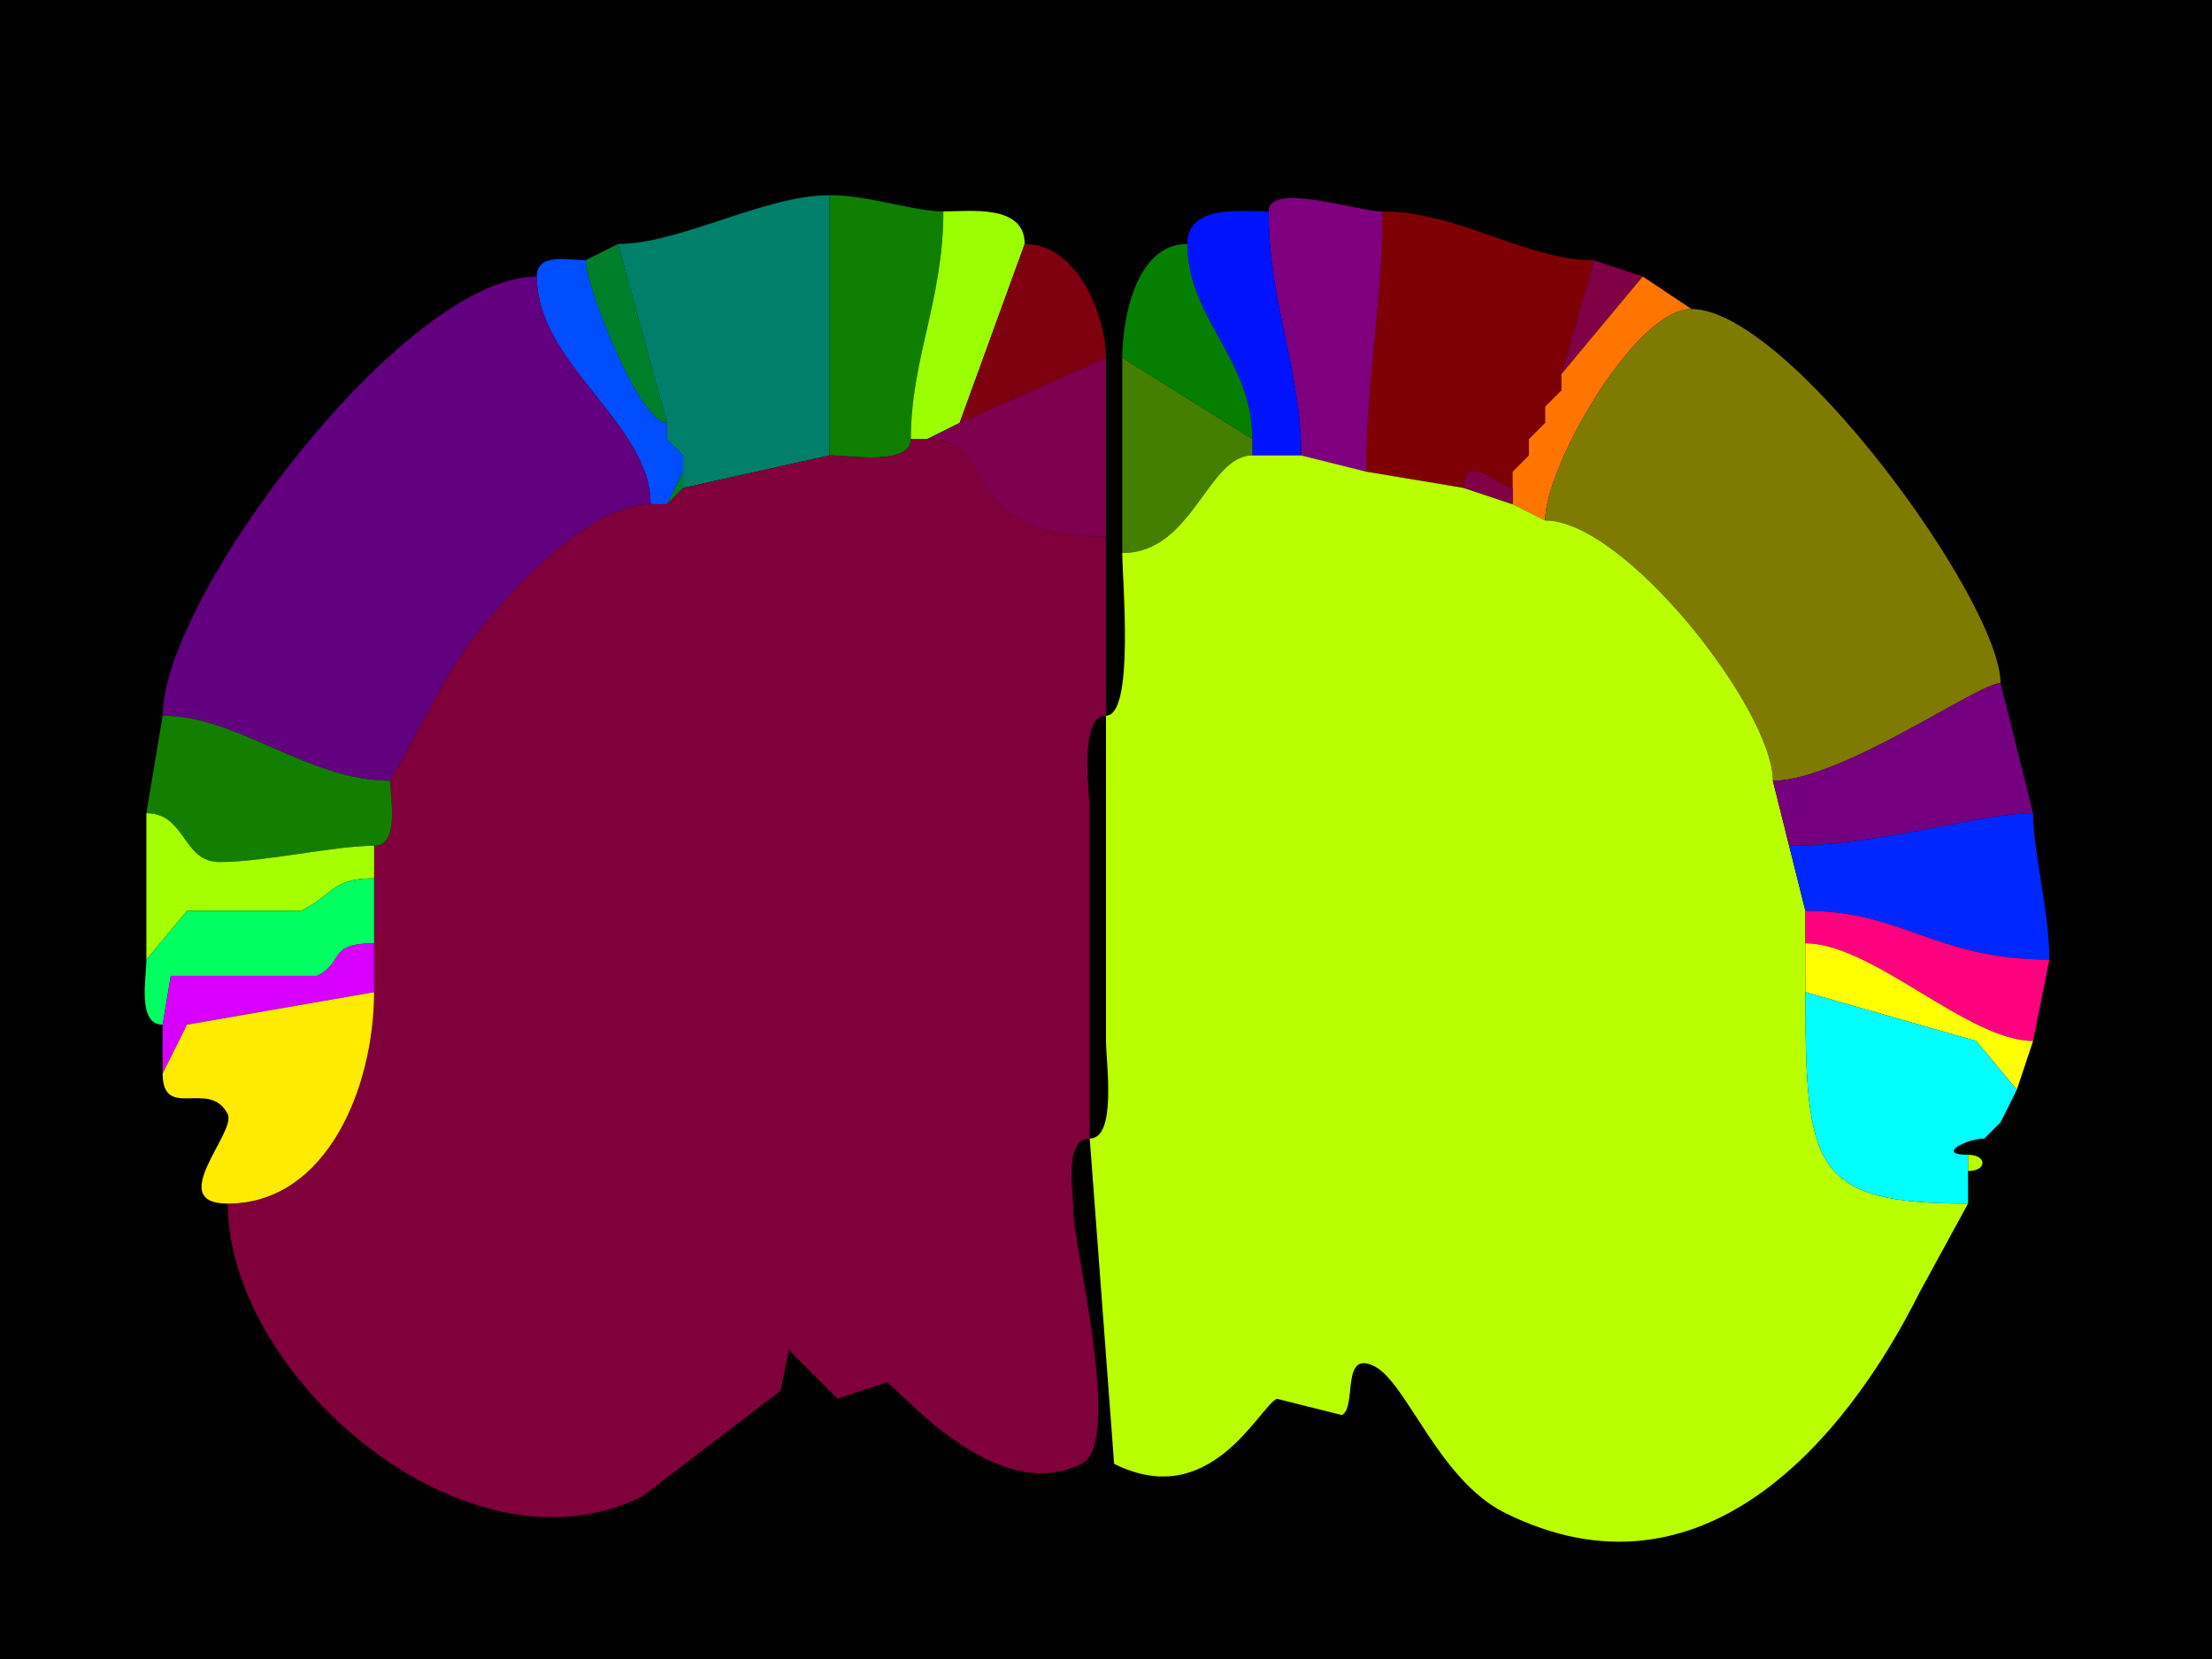 <svg xmlns="http://www.w3.org/2000/svg" xmlns:xlink="http://www.w3.org/1999/xlink" height="102" width="136">
<g>
<rect width="136" height="102" fill="#000000"  stroke-width="0" /> 
<path  fill="#007F6B" stroke-width="0" stroke="#007F6B" d = " M42 29 L42,30 C42,30 51,28 51,28 51,22.124 51,18.16 51,12 46.995,12 41.787,15 38,15 38,15 41,26 41,26 41,26 41,27 41,27 41,27 42,28 42,28 42,28 42,29 42,29  Z"/>

<path  fill="#0E7F00" stroke-width="0" stroke="#0E7F00" d = " M56 27 C56,28.643 52.234,28 51,28 51,22.124 51,18.16 51,12 53.409,12 56.181,13 58,13 58,18.433 56,22.088 56,27  Z"/>

<path  fill="#7F007F" stroke-width="0" stroke="#7F007F" d = " M80 28 L84,29 C84,23.473 85,18.533 85,13 83.407,13 78,11.146 78,13 78,18.65 80,22.704 80,28  Z"/>

<path  fill="#9CFF00" stroke-width="0" stroke="#9CFF00" d = " M56 27 L57,27 C57,27 59,26 59,26 59,26 63,15 63,15 63,12.539 59.622,13 58,13 58,18.433 56,22.088 56,27  Z"/>

<path  fill="#0013FF" stroke-width="0" stroke="#0013FF" d = " M77 28 L80,28 C80,22.704 78,18.65 78,13 76.378,13 73,12.539 73,15 73,19.553 77,22.079 77,27 77,27 77,28 77,28  Z"/>

<path  fill="#7F0004" stroke-width="0" stroke="#7F0004" d = " M90 30 C90,27.627 92.284,30 93,30 93,30 93,29 93,29 93,29 94,28 94,28 94,28 94,27 94,27 94,27 95,26 95,26 95,26 95,25 95,25 95,25 96,24 96,24 96,24 96,23 96,23 96,23 98,16 98,16 93.806,16 89.671,13 85,13 85,18.533 84,23.473 84,29 84,29 90,30 90,30  Z"/>

<path  fill="#007F2B" stroke-width="0" stroke="#007F2B" d = " M36 16 C36,17.548 39.293,26 41,26 41,26 38,15 38,15 38,15 36,16 36,16  Z"/>

<path  fill="#7F000E" stroke-width="0" stroke="#7F000E" d = " M68 22 L59,26 C59,26 63,15 63,15 66.289,15 68,19.496 68,22  Z"/>

<path  fill="#047F00" stroke-width="0" stroke="#047F00" d = " M69 22 L77,27 C77,22.079 73,19.553 73,15 69.793,15 69,19.706 69,22  Z"/>

<path  fill="#004EFF" stroke-width="0" stroke="#004EFF" d = " M40 31 L41,31 C41,31 42,29 42,29 42,29 42,28 42,28 42,28 41,27 41,27 41,27 41,26 41,26 39.293,26 36,17.548 36,16 34.952,16 33,15.527 33,17 33,22.394 40,26.024 40,31  Z"/>

<path  fill="#7F0044" stroke-width="0" stroke="#7F0044" d = " M101 17 L96,23 C96,23 98,16 98,16 98,16 101,17 101,17  Z"/>

<path  fill="#62007F" stroke-width="0" stroke="#62007F" d = " M10 44 C14.639,44 18.914,48 24,48 24,48 27,42.5 27,42.5 28.833,38.834 35.459,31 40,31 40,26.024 33,22.394 33,17 24.831,17 10,36.778 10,44  Z"/>

<path  fill="#FF7500" stroke-width="0" stroke="#FF7500" d = " M93 31 L95,32 C95,28.68 100.527,19 104,19 104,19 101,17 101,17 101,17 96,23 96,23 96,23 96,24 96,24 96,24 95,25 95,25 95,25 95,26 95,26 95,26 94,27 94,27 94,27 94,28 94,28 94,28 93,29 93,29 93,29 93,30 93,30 93,30 93,31 93,31  Z"/>

<path  fill="#7F7A00" stroke-width="0" stroke="#7F7A00" d = " M123 42 C121.624,42 113.22,48 109,48 109,43.659 99.915,32 95,32 95,28.68 100.527,19 104,19 109.95,19 123,36.987 123,42  Z"/>

<path  fill="#7F004E" stroke-width="0" stroke="#7F004E" d = " M57 27 C61.589,27 58.545,33 68,33 68,33 68,22 68,22 68,22 59,26 59,26 59,26 57,27 57,27  Z"/>

<path  fill="#447F00" stroke-width="0" stroke="#447F00" d = " M77 28 C74.234,28 73.348,34 69,34 69,34 69,22 69,22 69,22 77,27 77,27 77,27 77,28 77,28  Z"/>

<path  fill="#7F0044" stroke-width="0" stroke="#7F0044" d = " M96 24 L95,25 C95,25 96,24 96,24  Z"/>

<path  fill="#7F0044" stroke-width="0" stroke="#7F0044" d = " M95 26 L94,27 C94,27 95,26 95,26  Z"/>

<path  fill="#007F2B" stroke-width="0" stroke="#007F2B" d = " M41 27 L42,28 C42,28 41,27 41,27  Z"/>

<path  fill="#7F003A" stroke-width="0" stroke="#7F003A" d = " M67 70 C65.385,70 66,73.31 66,74.5 66,76.602 69.085,88.707 66.5,90 61.06,92.72 54.991,85 54.5,85 L51.5,86 L48.5,83 L48,85.5 L39.5,92 C28.679,97.41 14,84.635 14,74 20.103,74 23,66.829 23,61 23,61 23,58 23,58 23,58 23,54 23,54 23,54 23,52 23,52 24.579,52 24,49.145 24,48 24,48 27,42.5 27,42.5 28.833,38.834 35.459,31 40,31 40,31 41,31 41,31 41,31 42,30 42,30 42,30 51,28 51,28 52.234,28 56,28.643 56,27 56,27 57,27 57,27 61.589,27 58.545,33 68,33 68,37.23 68,40.554 68,44 66.316,44 67,48.679 67,50 67,50 67,70 67,70  Z"/>

<path  fill="#BAFF00" stroke-width="0" stroke="#BAFF00" d = " M67 70 L68.5,90 C74.418,92.959 77.364,86.568 78.5,86 L82.5,87 C83.453,86.524 82.414,82.957 84.5,84 86.481,84.991 88.458,90.979 92.5,93 104.583,99.041 113.458,88.584 118,79.5 L121,74 C111.448,74 111,71.809 111,61 111,61 111,58 111,58 111,58 111,56 111,56 111,56 110,52 110,52 110,52 109,48 109,48 109,43.659 99.915,32 95,32 95,32 93,31 93,31 93,31 90,30 90,30 90,30 84,29 84,29 84,29 80,28 80,28 80,28 77,28 77,28 74.234,28 73.348,34 69,34 69,35.657 69.763,44 68,44 68,44 68,64 68,64 68,65.321 68.684,70 67,70  Z"/>

<path  fill="#7F0044" stroke-width="0" stroke="#7F0044" d = " M94 28 L93,29 C93,29 94,28 94,28  Z"/>

<path  fill="#007F2B" stroke-width="0" stroke="#007F2B" d = " M42 30 L41,31 C41,31 42,29 42,29 42,29 42,30 42,30  Z"/>

<path  fill="#7F0044" stroke-width="0" stroke="#7F0044" d = " M93 30 L93,31 C93,31 90,30 90,30 90,27.627 92.284,30 93,30  Z"/>

<path  fill="#75007F" stroke-width="0" stroke="#75007F" d = " M125 50 C121.772,50 115.514,52 110,52 110,52 109,48 109,48 113.22,48 121.624,42 123,42 123,42 125,50 125,50  Z"/>

<path  fill="#137F00" stroke-width="0" stroke="#137F00" d = " M9 50 C11.431,50 11.2,53 13.5,53 16.293,53 20.513,52 23,52 24.579,52 24,49.145 24,48 18.914,48 14.639,44 10,44 10,44 9,50 9,50  Z"/>

<path  fill="#A6FF00" stroke-width="0" stroke="#A6FF00" d = " M23 54 C20.394,54 20.6,54.95 18.5,56 L11.5,56 L9,59 C9,56.31 9,52.578 9,50 11.431,50 11.2,53 13.5,53 16.293,53 20.513,52 23,52 23,52 23,54 23,54  Z"/>

<path  fill="#0027FF" stroke-width="0" stroke="#0027FF" d = " M111 56 C117.02,56 119.003,59 126,59 126,55.987 125,52.389 125,50 121.772,50 115.514,52 110,52 110,52 111,56 111,56  Z"/>

<path  fill="#00FF61" stroke-width="0" stroke="#00FF61" d = " M9 59 C9,60.145 8.421,63 10,63 10,63 10.5,60 10.5,60 10.5,60 19.5,60 19.5,60 21.219,59.14 20.107,58 23,58 23,58 23,54 23,54 20.394,54 20.6,54.95 18.5,56 18.5,56 11.5,56 11.5,56 11.5,56 9,59 9,59  Z"/>

<path  fill="#FF007F" stroke-width="0" stroke="#FF007F" d = " M126 59 L125,64 C120.989,64 115.133,58 111,58 111,58 111,56 111,56 117.02,56 119.003,59 126,59  Z"/>

<path  fill="#D700FF" stroke-width="0" stroke="#D700FF" d = " M10 63 L10,66 C10,66 11.5,63 11.5,63 11.5,63 23,61 23,61 23,61 23,58 23,58 20.107,58 21.219,59.14 19.5,60 19.5,60 10.5,60 10.5,60 10.5,60 10,63 10,63  Z"/>

<path  fill="#FFFF00" stroke-width="0" stroke="#FFFF00" d = " M125 64 L124,67 C124,67 121.5,64 121.5,64 121.5,64 111,61 111,61 111,61 111,58 111,58 115.133,58 120.989,64 125,64  Z"/>

<path  fill="#FFEB00" stroke-width="0" stroke="#FFEB00" d = " M10 66 C10,68.933 12.905,66.311 14,68.5 14.56,69.62 10.116,74 14,74 20.103,74 23,66.829 23,61 23,61 11.5,63 11.5,63 11.5,63 10,66 10,66  Z"/>

<path  fill="#00FFFF" stroke-width="0" stroke="#00FFFF" d = " M121 72 L121,74 C111.448,74 111,71.809 111,61 111,61 121.5,64 121.5,64 121.5,64 124,67 124,67 124,67 123,69 123,69 123,69 122,70 122,70 120.942,70 118.971,71 121,71 121,71 121,72 121,72  Z"/>

<path  fill="#BAFF00" stroke-width="0" stroke="#BAFF00" d = " M123 69 L122,70 C122,70 123,69 123,69  Z"/>

<path  fill="#BAFF00" stroke-width="0" stroke="#BAFF00" d = " M121 71 C122.186,71 122.186,72 121,72 121,72 121,71 121,71  Z"/>

</g>
</svg>
